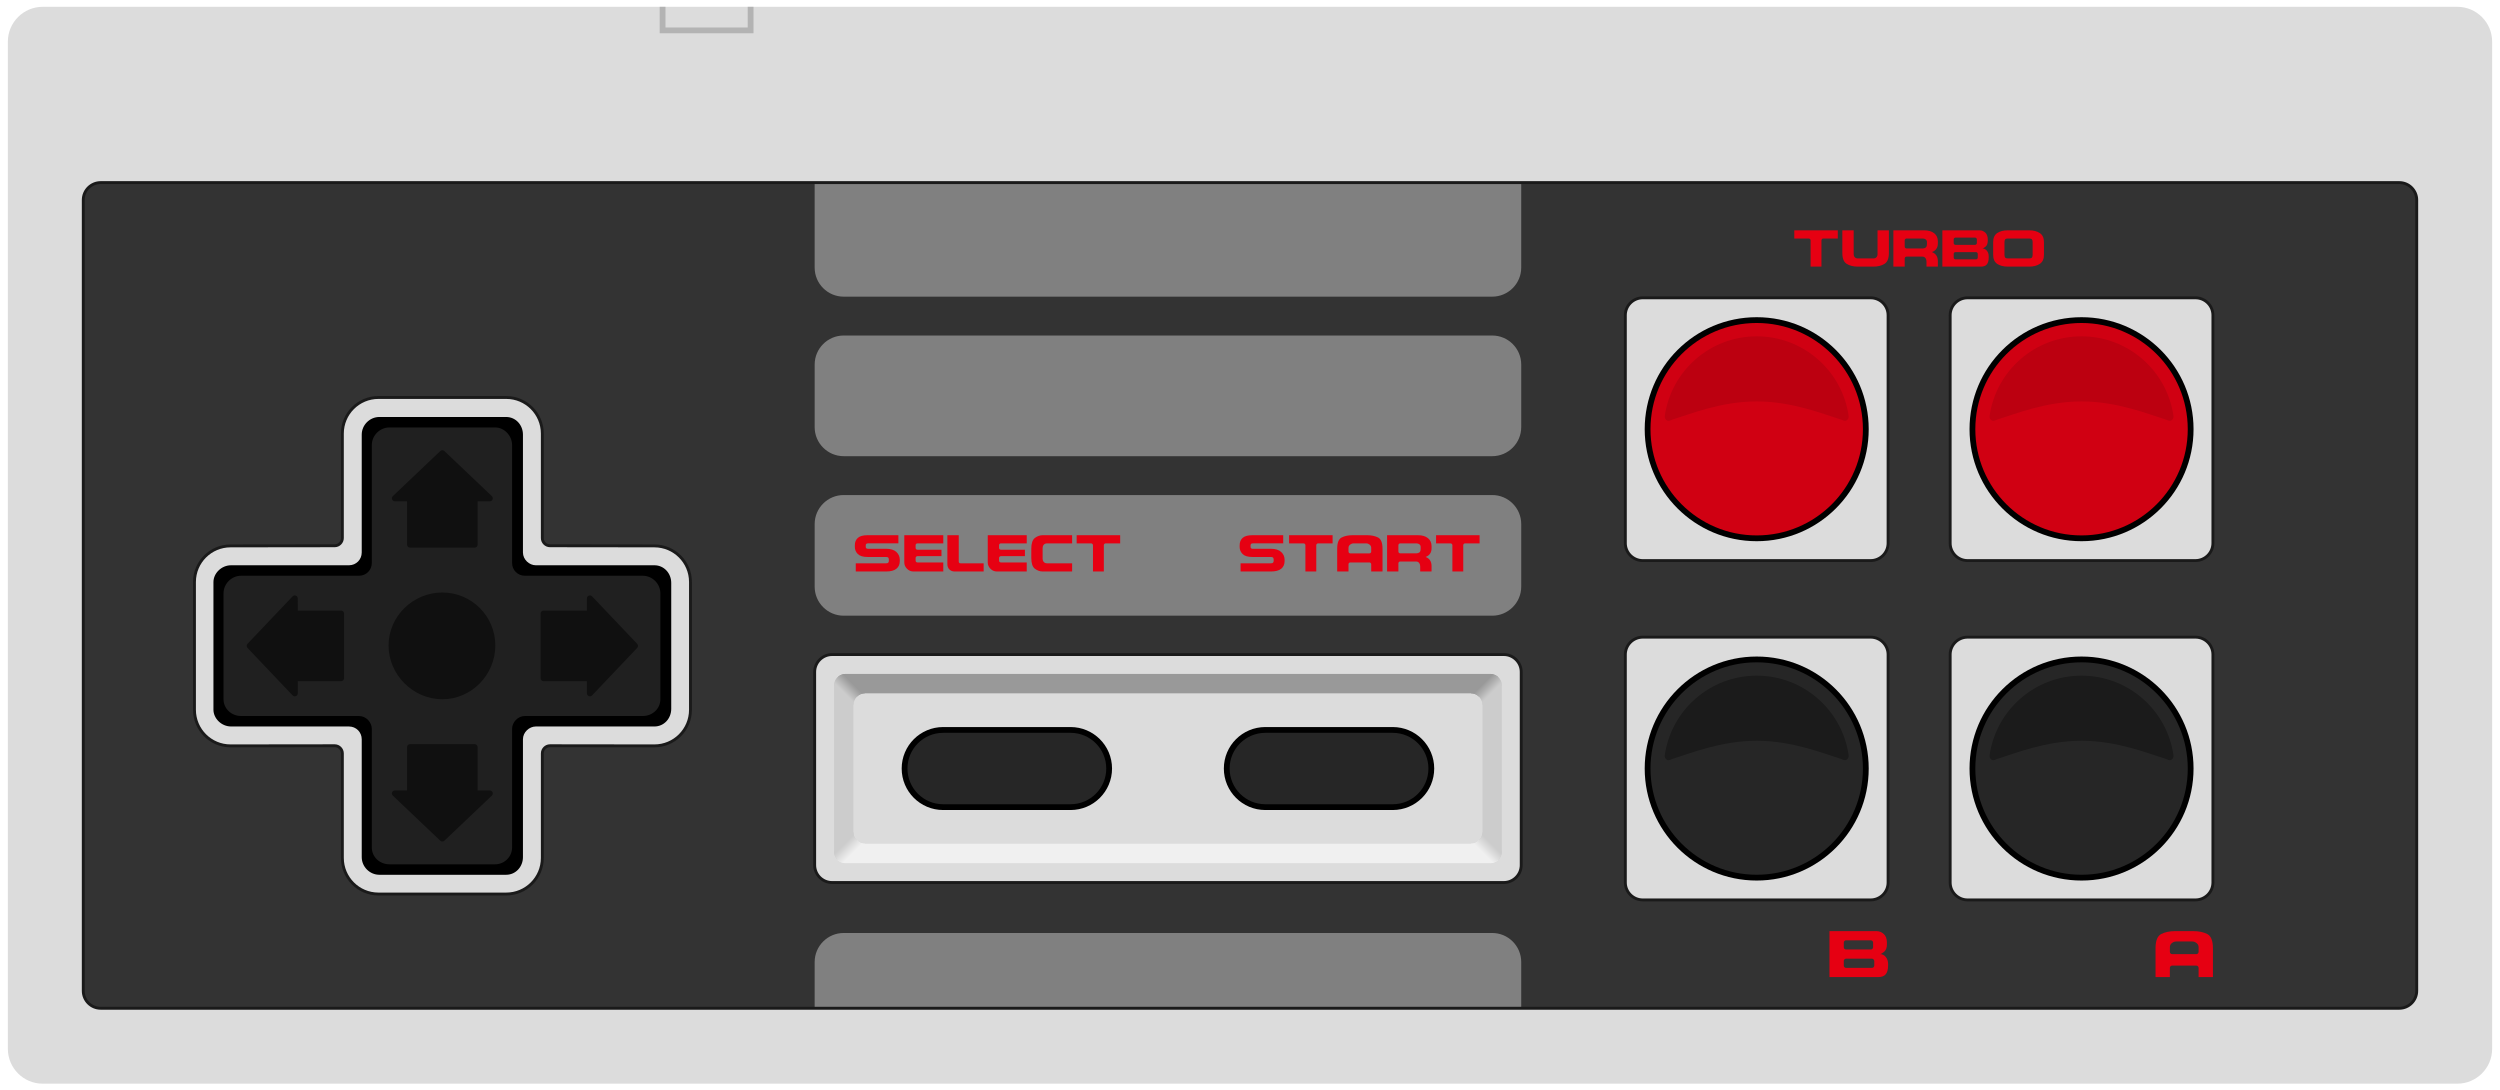 <?xml version="1.0" encoding="UTF-8"?>
<!DOCTYPE svg PUBLIC "-//W3C//DTD SVG 1.1//EN" "http://www.w3.org/Graphics/SVG/1.1/DTD/svg11.dtd">
<svg xml:space="preserve" viewBox="0 0 862 376" width="862px" height="376px" version="1.1" style="shape-rendering:geometricPrecision; fill-rule:evenodd; clip-rule:evenodd" xmlns="http://www.w3.org/2000/svg" xmlns:xlink="http://www.w3.org/1999/xlink">
 <defs>
  <style type="text/css">
    .str0 {stroke:#1A1A1A}
    .fil4 {fill:none}
    .fil13 {fill:black}
    .fil14 {fill:#202020}
    .fil16 {fill:#262626}
    .fil2 {fill:#333333}
    .fil3 {fill:gray}
    .fil6 {fill:#999999}
    .fil1 {fill:#B3B3B3}
    .fil7 {fill:#CCCCCC}
    .fil17 {fill:#D00012}
    .fil0 {fill:gainsboro}
    .fil5 {fill:#E60012}
    .fil8 {fill:#F0F0F0}
    .fil18 {fill:black;fill-opacity:0.1}
    .fil19 {fill:black;fill-opacity:0.3}
    .fil15 {fill:black;fill-opacity:0.5}
    .fil10 {fill:url(#id0)}
    .fil12 {fill:url(#id1)}
    .fil9 {fill:url(#id2)}
    .fil11 {fill:url(#id3)}
  </style>
  <linearGradient id="id0" gradientUnits="userSpaceOnUse" x1="514.006" y1="239.223" x2="510.985" y2="236.202">
   <stop offset="0" style="stop-opacity:1; stop-color:#CCCCCC"/>
   <stop offset="1" style="stop-opacity:1; stop-color:#999999"/>
  </linearGradient>
  <linearGradient id="id1" gradientUnits="userSpaceOnUse" x1="514.006" y1="290.761" x2="510.985" y2="293.782">
   <stop offset="0" style="stop-opacity:1; stop-color:#CCCCCC"/>
   <stop offset="1" style="stop-opacity:1; stop-color:#F0F0F0"/>
  </linearGradient>
  <linearGradient id="id2" gradientUnits="userSpaceOnUse" xlink:href="#id0" x1="291.407" y1="239.223" x2="294.428" y2="236.202">
  </linearGradient>
  <linearGradient id="id3" gradientUnits="userSpaceOnUse" xlink:href="#id1" x1="291.407" y1="290.761" x2="294.428" y2="293.782">
  </linearGradient>
 </defs>
 <g>
  <g id="shell">
   <path class="fil0" d="M859.289 361.651c0,6.609 -5.393,11.999 -11.999,11.999l-832.58 0c-6.606,0 -11.999,-5.39 -11.999,-11.999 0,-115.767 0,-231.535 0,-347.302 0,-6.609 5.39,-11.999 11.999,-11.999l832.58 0c6.609,0 11.999,5.39 11.999,11.999 0,115.767 0,231.535 0,347.302z"/>
   <polygon class="fil1" points="229.466,9.473 257.811,9.473 257.811,2.35 259.811,2.35 259.811,11.473 227.466,11.473 227.466,2.35 229.466,2.35 "/>
   <path class="fil2" d="M34.712 347.649c-3.302,0 -6,-2.695 -6,-6 0,-90.896 0,-181.792 0,-272.688 0,-3.305 2.695,-6 6,-6 264.192,0 528.384,0 792.576,0 3.305,0 6,2.7 6,6 0,90.896 0,181.792 0,272.688 0,3.3 -2.698,6 -6,6 -264.192,0 -528.384,0 -792.576,0z"/>
   <path class="fil3" d="M524.516 62.961l0 29.326c0,5.506 -4.493,10 -9.999,10l-223.621 0c-5.506,0 -10,-4.492 -10,-10l0 -29.326 243.62 0zm-233.62 52.726l223.621 0c5.508,0 9.999,4.493 9.999,10l0 21.602c0,5.507 -4.492,10 -9.999,10l-223.621 0c-5.507,0 -10,-4.492 -10,-10l0 -21.602c0,-5.508 4.492,-10 10,-10zm0 55.002l223.621 0c5.508,0 9.999,4.493 9.999,10l0 21.602c0,5.507 -4.492,10 -9.999,10l-223.621 0c-5.507,0 -10,-4.492 -10,-10l0 -21.602c0,-5.508 4.492,-10 10,-10zm233.62 176.96l0 -15.957c0,-5.507 -4.493,-10 -9.999,-10l-223.621 0c-5.506,0 -10,4.492 -10,10l0 15.957 243.62 0z"/>
   <path class="fil4 str0" d="M34.712 347.649c-3.302,0 -6,-2.695 -6,-6 0,-90.896 0,-181.792 0,-272.688 0,-3.305 2.695,-6 6,-6 264.192,0 528.384,0 792.576,0 3.305,0 6,2.7 6,6 0,90.896 0,181.792 0,272.688 0,3.3 -2.698,6 -6,6 -264.192,0 -528.384,0 -792.576,0z"/>
   <path id="label-select" class="fil5" d="M295.069 197.049l0 -2.823 10.474 0c0.364,0 0.611,-0.077 0.741,-0.233 0.13,-0.158 0.197,-0.391 0.197,-0.702l0 -0.313c0,-0.31 -0.067,-0.544 -0.197,-0.701 -0.13,-0.156 -0.377,-0.233 -0.741,-0.233l-6.413 0c-1.565,0 -2.686,-0.341 -3.363,-1.021 -0.678,-0.681 -1.018,-1.488 -1.018,-2.426l0 -0.624c0,-1.041 0.34,-1.875 1.018,-2.499 0.677,-0.624 1.798,-0.937 3.363,-0.937l10.634 0 0 2.812 -10.47 0c-0.287,0 -0.488,0.06 -0.604,0.184 -0.117,0.124 -0.177,0.27 -0.177,0.44l0 0.624c0,0.184 0.06,0.331 0.177,0.447 0.116,0.117 0.317,0.177 0.604,0.177l6.259 0c1.562,0 2.736,0.367 3.517,1.098 0.784,0.73 1.174,1.622 1.174,2.666l0 0.47c0,1.145 -0.39,2.032 -1.174,2.656 -0.784,0.624 -1.962,0.938 -3.53,0.938l-10.471 0zm19.85 0c-0.834,0 -1.561,-0.314 -2.185,-0.938 -0.624,-0.627 -0.938,-1.358 -0.938,-2.192l0 -9.382 13.444 0 0 2.822 -8.913 0c-0.183,0 -0.333,0.06 -0.45,0.184 -0.117,0.123 -0.177,0.27 -0.177,0.441l0 0.933c0,0.184 0.06,0.33 0.177,0.448 0.117,0.117 0.267,0.176 0.45,0.176l8.289 0 0 2.223 -8.289 0c-0.183,0 -0.333,0.063 -0.45,0.187 -0.117,0.123 -0.177,0.27 -0.177,0.443l0 0.901c0,0.183 0.06,0.337 0.177,0.454 0.117,0.117 0.267,0.177 0.45,0.177l8.913 0 0 3.123 -10.321 0zm14.234 0c-0.73,0 -1.327,-0.234 -1.798,-0.704 -0.47,-0.471 -0.704,-1.068 -0.704,-1.799l0 -10.009 3.924 0 0 9.065c0,0.207 0.054,0.363 0.157,0.467 0.104,0.104 0.26,0.157 0.467,0.157l7.965 0 0 2.823 -10.011 0zm14.545 0c-0.834,0 -1.562,-0.314 -2.186,-0.938 -0.624,-0.627 -0.937,-1.358 -0.937,-2.192l0 -9.382 13.443 0 0 2.822 -8.912 0c-0.184,0 -0.334,0.06 -0.45,0.184 -0.117,0.123 -0.177,0.27 -0.177,0.441l0 0.933c0,0.184 0.06,0.33 0.177,0.448 0.116,0.117 0.266,0.176 0.45,0.176l8.289 0 0 2.223 -8.289 0c-0.184,0 -0.334,0.063 -0.45,0.187 -0.117,0.123 -0.177,0.27 -0.177,0.443l0 0.901c0,0.183 0.06,0.337 0.177,0.454 0.116,0.117 0.266,0.177 0.45,0.177l8.912 0 0 3.123 -10.32 0zm15.803 0c-0.938,0 -1.825,-0.314 -2.66,-0.938 -0.834,-0.627 -1.251,-1.878 -1.251,-3.753l0 -3.13c0,-1.875 0.417,-3.126 1.251,-3.754 0.835,-0.624 1.722,-0.937 2.66,-0.937l10.163 0 0 2.822 -8.605 0c-0.521,0 -0.915,0.157 -1.175,0.467 -0.26,0.314 -0.39,0.678 -0.39,1.094l0 3.744c0,0.418 0.13,0.781 0.39,1.095 0.26,0.31 0.654,0.467 1.175,0.467l8.605 0 0 2.823 -10.163 0zm17.357 0l0 -9.065c0,-0.168 -0.064,-0.315 -0.187,-0.438 -0.123,-0.123 -0.27,-0.187 -0.437,-0.187l-5.002 0 0 -2.822 15.002 0 0 2.822 -5.005 0c-0.183,0 -0.334,0.064 -0.45,0.187 -0.117,0.123 -0.177,0.27 -0.177,0.438l0 9.065 -3.744 0z"/>
   <path id="label-start" class="fil5" d="M427.751 197.049l0 -2.823 10.474 0c0.364,0 0.611,-0.077 0.741,-0.233 0.13,-0.158 0.197,-0.391 0.197,-0.702l0 -0.313c0,-0.31 -0.067,-0.544 -0.197,-0.701 -0.13,-0.156 -0.377,-0.233 -0.741,-0.233l-6.413 0c-1.565,0 -2.686,-0.341 -3.363,-1.021 -0.677,-0.681 -1.018,-1.488 -1.018,-2.426l0 -0.624c0,-1.041 0.341,-1.875 1.018,-2.499 0.677,-0.624 1.798,-0.937 3.363,-0.937l10.634 0 0 2.812 -10.471 0c-0.286,0 -0.487,0.06 -0.603,0.184 -0.117,0.124 -0.177,0.27 -0.177,0.44l0 0.624c0,0.184 0.06,0.331 0.177,0.447 0.116,0.117 0.317,0.177 0.603,0.177l6.26 0c1.561,0 2.737,0.367 3.517,1.098 0.784,0.73 1.175,1.622 1.175,2.666l0 0.47c0,1.145 -0.391,2.032 -1.175,2.656 -0.784,0.624 -1.962,0.938 -3.53,0.938l-10.471 0zm73.03 0l0 -9.065c0,-0.168 -0.063,-0.315 -0.187,-0.438 -0.123,-0.123 -0.27,-0.187 -0.437,-0.187l-5.001 0 0 -2.822 15.001 0 0 2.822 -5.005 0c-0.183,0 -0.333,0.064 -0.45,0.187 -0.117,0.123 -0.177,0.27 -0.177,0.438l0 9.065 -3.744 0zm-50.677 0l0 -9.065c0,-0.168 -0.063,-0.315 -0.187,-0.438 -0.123,-0.123 -0.27,-0.187 -0.437,-0.187l-5.001 0 0 -2.822 15.001 0 0 2.822 -5.005 0c-0.184,0 -0.334,0.064 -0.45,0.187 -0.117,0.123 -0.177,0.27 -0.177,0.438l0 9.065 -3.744 0zm22.059 -6.247c0.17,0 0.317,-0.059 0.44,-0.176 0.124,-0.117 0.187,-0.267 0.187,-0.451l0 -1.251c0,-0.47 -0.183,-0.847 -0.547,-1.134 -0.367,-0.287 -0.757,-0.431 -1.175,-0.431l-4.384 0c-0.417,0 -0.807,0.144 -1.175,0.431 -0.363,0.287 -0.547,0.664 -0.547,1.134l0 1.251c0,0.184 0.06,0.334 0.177,0.451 0.117,0.117 0.267,0.176 0.45,0.176l6.574 0zm-11.104 6.247l0 -7.821c0,-2.086 0.52,-3.387 1.564,-3.911 1.041,-0.52 2.292,-0.78 3.751,-0.78l5.005 0c1.458,0 2.709,0.26 3.75,0.78 1.045,0.524 1.565,1.825 1.565,3.911l0 7.821 -3.904 0 0 -2.499c0,-0.167 -0.063,-0.314 -0.187,-0.437 -0.123,-0.124 -0.27,-0.187 -0.44,-0.187l-6.574 0c-0.183,0 -0.333,0.063 -0.45,0.187 -0.117,0.123 -0.177,0.27 -0.177,0.437l0 2.499 -3.903 0zm17.203 0l0 -12.512 10.641 0c1.462,0 2.609,0.337 3.443,1.014 0.834,0.677 1.252,1.591 1.252,2.736l0 0.781c0,1.458 -0.681,2.449 -2.039,2.969 1.358,0.521 2.039,1.565 2.039,3.133l0 1.879 -3.914 0 0 -1.565c0,-0.627 -0.13,-1.095 -0.394,-1.408 -0.26,-0.314 -0.597,-0.47 -1.018,-0.47l-5.479 0c-0.183,0 -0.333,0.063 -0.45,0.186 -0.117,0.124 -0.177,0.271 -0.177,0.441l0 2.816 -3.904 0zm10.164 -6.266c0.363,0 0.69,-0.104 0.977,-0.311 0.287,-0.206 0.431,-0.624 0.431,-1.244l0 -0.624c0,-0.414 -0.144,-0.727 -0.431,-0.935 -0.287,-0.206 -0.614,-0.31 -0.977,-0.31l-5.633 0c-0.183,0 -0.333,0.06 -0.45,0.184 -0.117,0.123 -0.177,0.27 -0.177,0.441l0 2.175c0,0.183 0.06,0.333 0.177,0.45 0.117,0.117 0.267,0.174 0.45,0.174l5.633 0z"/>
   <path id="label-b" class="fil5" d="M645.456 333.721c0.216,0 0.401,-0.076 0.558,-0.224 0.156,-0.148 0.236,-0.338 0.236,-0.57l0 -1.583c-0.017,-0.195 -0.101,-0.376 -0.249,-0.541 -0.148,-0.165 -0.329,-0.249 -0.545,-0.249l-8.925 0c-0.233,0 -0.422,0.08 -0.57,0.237 -0.148,0.156 -0.224,0.341 -0.224,0.553l0 1.583c0,0.232 0.076,0.422 0.224,0.57 0.148,0.148 0.337,0.224 0.57,0.224l8.925 0zm-0.405 -6.334c0.215,0 0.397,-0.076 0.545,-0.223 0.164,-0.148 0.249,-0.338 0.249,-0.57l0 -1.584c0,-0.211 -0.08,-0.397 -0.237,-0.553 -0.156,-0.156 -0.342,-0.236 -0.557,-0.236l-8.52 0c-0.233,0 -0.422,0.08 -0.57,0.236 -0.148,0.156 -0.224,0.342 -0.224,0.553l0 1.584c0,0.232 0.076,0.422 0.224,0.57 0.148,0.147 0.337,0.223 0.57,0.223l8.52 0zm-14.254 9.5l0 -15.833 16.243 0c0.925,0 1.752,0.329 2.478,0.988 0.726,0.663 1.09,1.651 1.09,2.968l0 0.596c0,1.186 -0.321,2.043 -0.967,2.571 -0.646,0.528 -1.115,0.794 -1.415,0.794 0.798,0 1.461,0.329 1.989,0.988 0.532,0.663 0.798,1.452 0.798,2.377l0 0.591c0,1.322 -0.266,2.31 -0.794,2.973 -0.528,0.658 -1.385,0.987 -2.575,0.987l-16.847 0z"/>
   <path id="label-a" class="fil5" d="M757.281 328.983c0.215,0 0.401,-0.076 0.557,-0.223 0.157,-0.148 0.237,-0.338 0.237,-0.57l0 -1.584c0,-0.595 -0.232,-1.072 -0.693,-1.435 -0.464,-0.363 -0.958,-0.545 -1.486,-0.545l-5.548 0c-0.527,0 -1.022,0.182 -1.486,0.545 -0.46,0.363 -0.692,0.84 -0.692,1.435l0 1.584c0,0.232 0.076,0.422 0.223,0.57 0.148,0.147 0.338,0.223 0.57,0.223l8.318 0zm-14.052 7.904l0 -9.897c0,-2.638 0.659,-4.285 1.981,-4.948 1.317,-0.659 2.9,-0.988 4.746,-0.988l6.333 0c1.845,0 3.428,0.329 4.746,0.988 1.321,0.663 1.98,2.31 1.98,4.948l0 9.897 -4.94 0 0 -3.162c0,-0.211 -0.08,-0.397 -0.237,-0.553 -0.156,-0.156 -0.342,-0.236 -0.557,-0.236l-8.318 0c-0.232,0 -0.422,0.08 -0.57,0.236 -0.147,0.156 -0.223,0.342 -0.223,0.553l0 3.162 -4.941 0z"/>
   <path id="label-turbo" class="fil5" d="M624.296 91.928l0 -9.064c0,-0.166 -0.063,-0.313 -0.187,-0.437 -0.123,-0.123 -0.27,-0.187 -0.437,-0.187l-5.001 0 0 -2.822 14.999 0 0 2.822 -5.004 0c-0.183,0 -0.333,0.064 -0.45,0.187 -0.117,0.124 -0.177,0.271 -0.177,0.437l0 9.064 -3.743 0zm26.991 -12.51l0 7.82c0,1.875 -0.507,3.125 -1.524,3.753 -1.018,0.623 -2.285,0.937 -3.806,0.937l-5.398 0c-1.511,0 -2.776,-0.314 -3.793,-0.937 -1.018,-0.628 -1.524,-1.878 -1.524,-3.753l0 -7.82 3.909 0 0 8.126c0,0.521 0.13,0.911 0.391,1.171 0.26,0.261 0.6,0.391 1.017,0.391l5.398 0c0.42,0 0.763,-0.13 1.027,-0.391 0.264,-0.26 0.394,-0.65 0.394,-1.171l0 -8.126 3.909 0zm1.551 12.51l0 -12.51 10.639 0c1.461,0 2.609,0.337 3.443,1.014 0.834,0.677 1.251,1.592 1.251,2.736l0 0.78c0,1.458 -0.681,2.449 -2.039,2.969 1.358,0.521 2.039,1.565 2.039,3.133l0 1.878 -3.913 0 0 -1.565c0,-0.627 -0.13,-1.094 -0.394,-1.407 -0.26,-0.314 -0.597,-0.471 -1.018,-0.471l-5.477 0c-0.184,0 -0.334,0.064 -0.451,0.187 -0.117,0.123 -0.177,0.27 -0.177,0.441l0 2.815 -3.903 0zm10.162 -6.265c0.363,0 0.69,-0.103 0.977,-0.31 0.288,-0.207 0.431,-0.624 0.431,-1.245l0 -0.623c0,-0.414 -0.143,-0.728 -0.431,-0.934 -0.287,-0.207 -0.614,-0.311 -0.977,-0.311l-5.631 0c-0.184,0 -0.334,0.06 -0.451,0.184 -0.117,0.123 -0.177,0.27 -0.177,0.44l0 2.175c0,0.184 0.06,0.334 0.177,0.451 0.117,0.116 0.267,0.173 0.451,0.173l5.631 0zm18.311 3.763c0.17,0 0.317,-0.06 0.44,-0.177 0.124,-0.116 0.187,-0.267 0.187,-0.45l0 -1.251c-0.013,-0.154 -0.08,-0.297 -0.197,-0.427 -0.116,-0.13 -0.26,-0.197 -0.43,-0.197l-7.052 0c-0.184,0 -0.334,0.063 -0.45,0.187 -0.117,0.123 -0.177,0.27 -0.177,0.437l0 1.251c0,0.183 0.06,0.334 0.177,0.45 0.116,0.117 0.266,0.177 0.45,0.177l7.052 0zm-0.32 -5.004c0.17,0 0.314,-0.06 0.43,-0.177 0.13,-0.116 0.197,-0.267 0.197,-0.45l0 -1.251c0,-0.167 -0.063,-0.314 -0.187,-0.437 -0.123,-0.123 -0.27,-0.187 -0.44,-0.187l-6.732 0c-0.184,0 -0.334,0.064 -0.45,0.187 -0.117,0.123 -0.177,0.27 -0.177,0.437l0 1.251c0,0.183 0.06,0.334 0.177,0.45 0.116,0.117 0.266,0.177 0.45,0.177l6.732 0zm-11.262 7.506l0 -12.51 12.833 0c0.731,0 1.384,0.26 1.958,0.781 0.574,0.523 0.861,1.304 0.861,2.345l0 0.47c0,0.938 -0.253,1.615 -0.764,2.032 -0.51,0.417 -0.881,0.627 -1.118,0.627 0.631,0 1.155,0.26 1.572,0.781 0.42,0.524 0.63,1.147 0.63,1.878l0 0.467c0,1.044 -0.21,1.825 -0.627,2.348 -0.417,0.521 -1.094,0.781 -2.035,0.781l-13.31 0zm30.027 -2.822c0.42,0 0.707,-0.104 0.864,-0.314 0.157,-0.207 0.233,-0.517 0.233,-0.934l0 -4.37c0,-0.417 -0.076,-0.727 -0.233,-0.934 -0.157,-0.21 -0.444,-0.314 -0.864,-0.314l-7.513 0c-0.42,0 -0.707,0.104 -0.864,0.314 -0.157,0.207 -0.234,0.517 -0.234,0.934l0 4.37c0,0.417 0.077,0.727 0.234,0.934 0.157,0.21 0.444,0.314 0.864,0.314l7.513 0zm-7.51 2.822c-1.457,0 -2.659,-0.314 -3.596,-0.937 -0.937,-0.628 -1.408,-1.668 -1.408,-3.129l0 -4.377c0,-1.461 0.471,-2.502 1.408,-3.13 0.937,-0.623 2.139,-0.937 3.596,-0.937l7.506 0c1.408,0 2.592,0.314 3.557,0.937 0.964,0.628 1.448,1.669 1.448,3.13l0 4.377c0,1.461 -0.484,2.501 -1.448,3.129 -0.965,0.623 -2.149,0.937 -3.557,0.937l-7.506 0z"/>
   <path class="fil0 str0" d="M225.641 257.173c6.87,0.009 12.439,-5.569 12.439,-12.439l0 -44.071c0,-6.87 -5.571,-12.431 -12.439,-12.439l-35.995 -0.047c-1.458,-0.001 -2.651,-1.189 -2.651,-2.649l0 -36.041c0,-6.87 -5.571,-12.439 -12.439,-12.439l-44.072 0c-6.869,0 -12.44,5.571 -12.44,12.439l0 36.041c0,1.459 -1.192,2.648 -2.651,2.65l-35.905 0.046c-6.869,0.008 -12.439,5.57 -12.439,12.439l0 44.071c0,6.869 5.569,12.448 12.439,12.439l35.905 -0.045c1.46,-0.002 2.65,1.191 2.65,2.65l0.001 36.042c0.001,6.868 5.57,12.439 12.44,12.439l44.072 0c6.87,0 12.438,-5.569 12.439,-12.439l0.001 -36.043c0,-1.459 1.19,-2.651 2.65,-2.65l35.995 0.046z"/>
   <path class="fil0 str0" d="M286.896 225.691l231.621 0c3.304,0 5.999,2.696 5.999,6l0 66.601c0,3.305 -2.695,6 -5.999,6l-231.621 0c-3.304,0 -6,-2.695 -6,-6l0 -66.601c0,-3.304 2.696,-6 6,-6z"/>
   <g>
    <path class="fil6" d="M291.577 232.372l222.259 0c1.102,0 2.101,0.449 2.826,1.174l-6.681 6.68c-0.724,-0.724 -1.724,-1.173 -2.826,-1.173l-208.897 0c-1.102,0 -2.102,0.449 -2.826,1.173l-6.681 -6.68c0.725,-0.725 1.724,-1.174 2.826,-1.174z"/>
    <path class="fil7" d="M295.432 240.226c-0.725,0.725 -1.174,1.725 -1.174,2.826l0 43.879c0,1.102 0.449,2.101 1.174,2.826l-6.681 6.68c-0.725,-0.724 -1.174,-1.724 -1.174,-2.825l0 -57.24c0,-1.102 0.449,-2.102 1.174,-2.826l6.681 6.68z"/>
    <path class="fil7" d="M509.981 240.226c0.725,0.725 1.174,1.725 1.174,2.826l0 43.879c0,1.102 -0.449,2.101 -1.174,2.826l6.681 6.68c0.725,-0.724 1.174,-1.724 1.174,-2.825l0 -57.24c0,-1.102 -0.449,-2.102 -1.174,-2.826l-6.681 6.68z"/>
    <path class="fil8" d="M291.577 297.611l222.259 0c1.102,0 2.101,-0.449 2.826,-1.174l-6.681 -6.68c-0.724,0.724 -1.724,1.174 -2.826,1.174l-208.897 0c-1.102,0 -2.102,-0.45 -2.826,-1.174l-6.681 6.68c0.725,0.725 1.724,1.174 2.826,1.174z"/>
    <path class="fil9" d="M291.577 232.372l6.681 6.681c-2.203,0 -4,1.796 -4,3.999l-6.681 -6.68c0,-2.203 1.797,-4 4,-4z"/>
    <path class="fil10" d="M513.836 232.372l-6.681 6.681c2.203,0 4,1.796 4,3.999l6.681 -6.68c0,-2.203 -1.797,-4 -4,-4z"/>
    <path class="fil11" d="M291.577 297.611l6.681 -6.68c-2.203,0 -4,-1.797 -4,-4l-6.681 6.681c0,2.203 1.797,3.999 4,3.999z"/>
    <path class="fil12" d="M513.836 297.611l-6.681 -6.68c2.203,0 4,-1.797 4,-4l6.681 6.681c0,2.203 -1.797,3.999 -4,3.999z"/>
   </g>
   <path class="fil0 str0" d="M566.413 310.292l78.6 0c3.305,0 6,-2.695 6,-6l0 -78.601c0,-3.304 -2.695,-5.999 -6,-5.999l-78.6 0c-3.305,0 -6,2.695 -6,5.999l0 78.601c0,3.305 2.695,6 6,6zm112.002 0l78.6 0c3.305,0 6,-2.695 6,-6l0 -78.601c0,-3.304 -2.696,-5.999 -6,-5.999l-78.6 0c-3.304,0 -6,2.695 -6,5.999l0 78.601c0,3.304 2.695,6 6,6z"/>
   <path class="fil0 str0" d="M566.413 193.289l78.6 0c3.305,0 6,-2.695 6,-5.999l0 -78.601c0,-3.304 -2.696,-6 -6,-6l-78.6 0c-3.305,0 -6,2.696 -6,6l0 78.601c0,3.304 2.695,5.999 6,5.999zm112.002 0l78.6 0c3.305,0 6,-2.695 6,-5.999l0 -78.601c0,-3.304 -2.696,-6 -6,-6l-78.6 0c-3.304,0 -6,2.696 -6,6l0 78.601c0,3.304 2.695,5.999 6,5.999z"/>
  </g>
  <g id="holes">
   <path class="fil13" d="M79.675 194.905c-3.317,0 -6.081,2.764 -6.081,5.803l0 43.981c0,3.039 2.764,5.803 6.081,5.803 13.552,0 27.105,0.001 40.657,0.001 2.474,0.015 4.394,1.944 4.394,4.422l0 40.628c0,3.317 2.764,6.081 6.08,6.081l43.704 0c3.316,0 5.804,-2.764 5.804,-6.08l0 -40.629c0,-2.487 2.211,-4.422 4.422,-4.422l40.905 0c3.317,0 5.804,-2.764 5.804,-6.08l0 -43.429c0,-3.316 -2.487,-6.08 -5.804,-6.08l-40.905 0c-2.211,0 -4.422,-1.935 -4.422,-4.422l0 -40.629c0,-3.316 -2.488,-6.08 -5.804,-6.08l-43.704 0c-3.316,0 -6.08,2.764 -6.08,6.081l0 40.628c0,2.478 -1.92,4.407 -4.394,4.422 -13.552,0 -27.105,0.001 -40.657,0.001z"/>
   <path class="fil13" d="M369.124 250.685c7.901,0 14.306,6.405 14.306,14.307 0,7.901 -6.405,14.306 -14.306,14.306l-43.919 0c-7.902,0 -14.307,-6.405 -14.307,-14.306 0,-7.902 6.405,-14.307 14.307,-14.307l43.919 0z"/>
   <path class="fil13" d="M480.209 250.685c7.901,0 14.306,6.405 14.306,14.307 0,7.901 -6.405,14.306 -14.306,14.306l-43.92 0c-7.901,0 -14.306,-6.405 -14.306,-14.306 0,-7.902 6.405,-14.307 14.306,-14.307l43.92 0z"/>
   <circle class="fil13" cx="605.713" cy="264.992" r="38.619"/>
   <circle class="fil13" cx="717.715" cy="264.992" r="38.619"/>
   <circle class="fil13" cx="605.713" cy="147.989" r="38.619"/>
   <circle class="fil13" cx="717.715" cy="147.989" r="38.619"/>
  </g>
  <g id="dpad">
   <path class="fil14" d="M221.618 198.515l-40.628 0c-2.487,0 -4.422,-1.935 -4.422,-4.422l0 -40.629c0,-3.316 -2.764,-6.08 -5.804,-6.08l-36.483 0c-3.317,0 -6.081,2.764 -6.081,6.08l0 40.629c0,2.487 -1.934,4.422 -4.422,4.422l-40.628 0c-3.317,0 -6.081,2.764 -6.081,6.08l0 36.483c0,3.316 2.764,5.804 6.081,5.804l40.628 0c2.488,0 4.422,2.211 4.422,4.422l0 40.905c0,3.317 2.764,5.804 6.081,5.804l36.483 0c3.04,0 5.804,-2.487 5.804,-5.804l0 -40.905c0,-2.211 1.935,-4.422 4.422,-4.422l40.628 0c3.317,0 6.081,-2.488 6.081,-5.804l0 -36.483c0,-3.316 -2.764,-6.08 -6.081,-6.08z"/>
   <path class="fil15" d="M141.38 256.579l22.279 0c0.57,0 1.032,0.462 1.032,1.032l0 14.932 4.202 0c0.272,0.003 0.544,0.11 0.745,0.322 0.392,0.412 0.376,1.063 -0.036,1.455l-16.373 15.555c-0.394,0.375 -1.019,0.379 -1.419,0l-16.318 -15.504c-0.23,-0.189 -0.377,-0.476 -0.377,-0.797 0,-0.569 0.462,-1.031 1.032,-1.031l4.202 0 0 -14.932c0,-0.57 0.462,-1.032 1.031,-1.032zm22.279 -67.761l-22.279 0c-0.569,0 -1.031,-0.462 -1.031,-1.032l0 -14.932 -4.202 0c-0.57,0 -1.032,-0.462 -1.032,-1.031 0,-0.321 0.147,-0.608 0.377,-0.797l16.318 -15.504c0.4,-0.379 1.025,-0.375 1.419,0l16.373 15.555c0.412,0.391 0.428,1.043 0.036,1.455 -0.201,0.212 -0.473,0.319 -0.745,0.319l-4.202 0.003 0 14.932c0,0.57 -0.462,1.032 -1.032,1.032zm22.741 45.02l0 -22.279c0,-0.569 0.463,-1.032 1.032,-1.032l14.932 0 0 -4.201c0.003,-0.273 0.11,-0.544 0.322,-0.746 0.412,-0.392 1.064,-0.375 1.455,0.036l15.555 16.373c0.376,0.395 0.379,1.02 0,1.419l-15.503 16.319c-0.189,0.23 -0.476,0.376 -0.797,0.376 -0.57,0 -1.032,-0.462 -1.032,-1.032l0 -4.201 -14.932 0c-0.569,0 -1.032,-0.463 -1.032,-1.032zm-15.611 -11.275c0,-10.088 -8.182,-18.269 -18.269,-18.269 -10.088,0 -18.541,8.181 -18.541,18.269 0,10.087 8.453,18.54 18.541,18.54 10.087,0 18.269,-8.453 18.269,-18.54zm-52.15 -11.004l0 22.279c0,0.569 -0.462,1.032 -1.031,1.032l-14.932 0 0 4.201c0,0.57 -0.462,1.032 -1.032,1.032 -0.321,0 -0.608,-0.146 -0.797,-0.376l-15.503 -16.319c-0.38,-0.399 -0.376,-1.024 0,-1.419l15.554 -16.373c0.392,-0.411 1.044,-0.428 1.455,-0.036 0.213,0.202 0.32,0.473 0.32,0.746l0.003 4.201 14.932 0c0.569,0 1.031,0.463 1.031,1.032z"/>
  </g>
  <path class="fil16" d="M325.205 277.302c-6.799,0 -12.311,-5.511 -12.311,-12.31 0,-6.799 5.512,-12.311 12.311,-12.311l43.919 0c6.799,0 12.311,5.512 12.311,12.311 0,6.799 -5.513,12.31 -12.311,12.31l-43.919 0z"/>
  <path class="fil16" d="M436.289 277.302c-6.798,0 -12.311,-5.511 -12.311,-12.31 0,-6.799 5.512,-12.311 12.311,-12.311l43.919 0c6.799,0 12.311,5.512 12.311,12.311 0,6.799 -5.512,12.31 -12.311,12.31l-43.919 0z"/>
  <circle class="fil17" cx="605.713" cy="147.989" r="36.623"/>
  <path class="fil18" d="M605.713 115.967c16.144,0 29.499,11.947 31.703,27.483 0.094,0.665 -0.242,1.287 -0.849,1.574 -0.607,0.288 -1.115,-0.145 -1.756,-0.344 -6.055,-1.878 -16.823,-6.275 -29.098,-6.275 -12.276,0 -23.044,4.398 -29.099,6.277 -0.641,0.199 -1.149,0.631 -1.756,0.345 -0.607,-0.288 -0.943,-0.911 -0.849,-1.575 2.204,-15.536 15.559,-27.485 31.704,-27.485z"/>
  <circle class="fil17" cx="717.715" cy="147.989" r="36.623"/>
  <path class="fil18" d="M717.715 115.967c16.144,0 29.498,11.947 31.702,27.483 0.094,0.665 -0.241,1.287 -0.848,1.574 -0.607,0.288 -1.115,-0.145 -1.756,-0.344 -6.055,-1.878 -16.824,-6.275 -29.098,-6.275 -12.276,0 -23.044,4.398 -29.099,6.277 -0.641,0.199 -1.149,0.631 -1.757,0.345 -0.606,-0.288 -0.942,-0.911 -0.848,-1.575 2.204,-15.536 15.559,-27.485 31.704,-27.485z"/>
  <circle class="fil16" cx="605.713" cy="264.992" r="36.623"/>
  <path class="fil19" d="M605.713 232.969c16.144,0 29.499,11.948 31.703,27.483 0.094,0.665 -0.242,1.288 -0.849,1.575 -0.607,0.287 -1.115,-0.146 -1.756,-0.345 -6.055,-1.878 -16.823,-6.274 -29.098,-6.274 -12.276,0 -23.044,4.398 -29.099,6.276 -0.641,0.199 -1.149,0.632 -1.756,0.345 -0.607,-0.287 -0.943,-0.91 -0.849,-1.575 2.204,-15.536 15.559,-27.485 31.704,-27.485z"/>
  <circle class="fil16" cx="717.715" cy="264.992" r="36.623"/>
  <path class="fil19" d="M717.715 232.969c16.145,0 29.499,11.948 31.703,27.483 0.094,0.665 -0.241,1.288 -0.848,1.575 -0.607,0.287 -1.115,-0.146 -1.757,-0.345 -6.055,-1.878 -16.823,-6.274 -29.098,-6.274 -12.276,0 -23.044,4.398 -29.099,6.276 -0.641,0.199 -1.149,0.632 -1.756,0.345 -0.607,-0.287 -0.943,-0.91 -0.848,-1.575 2.203,-15.536 15.558,-27.485 31.703,-27.485z"/>
 </g>
</svg>
